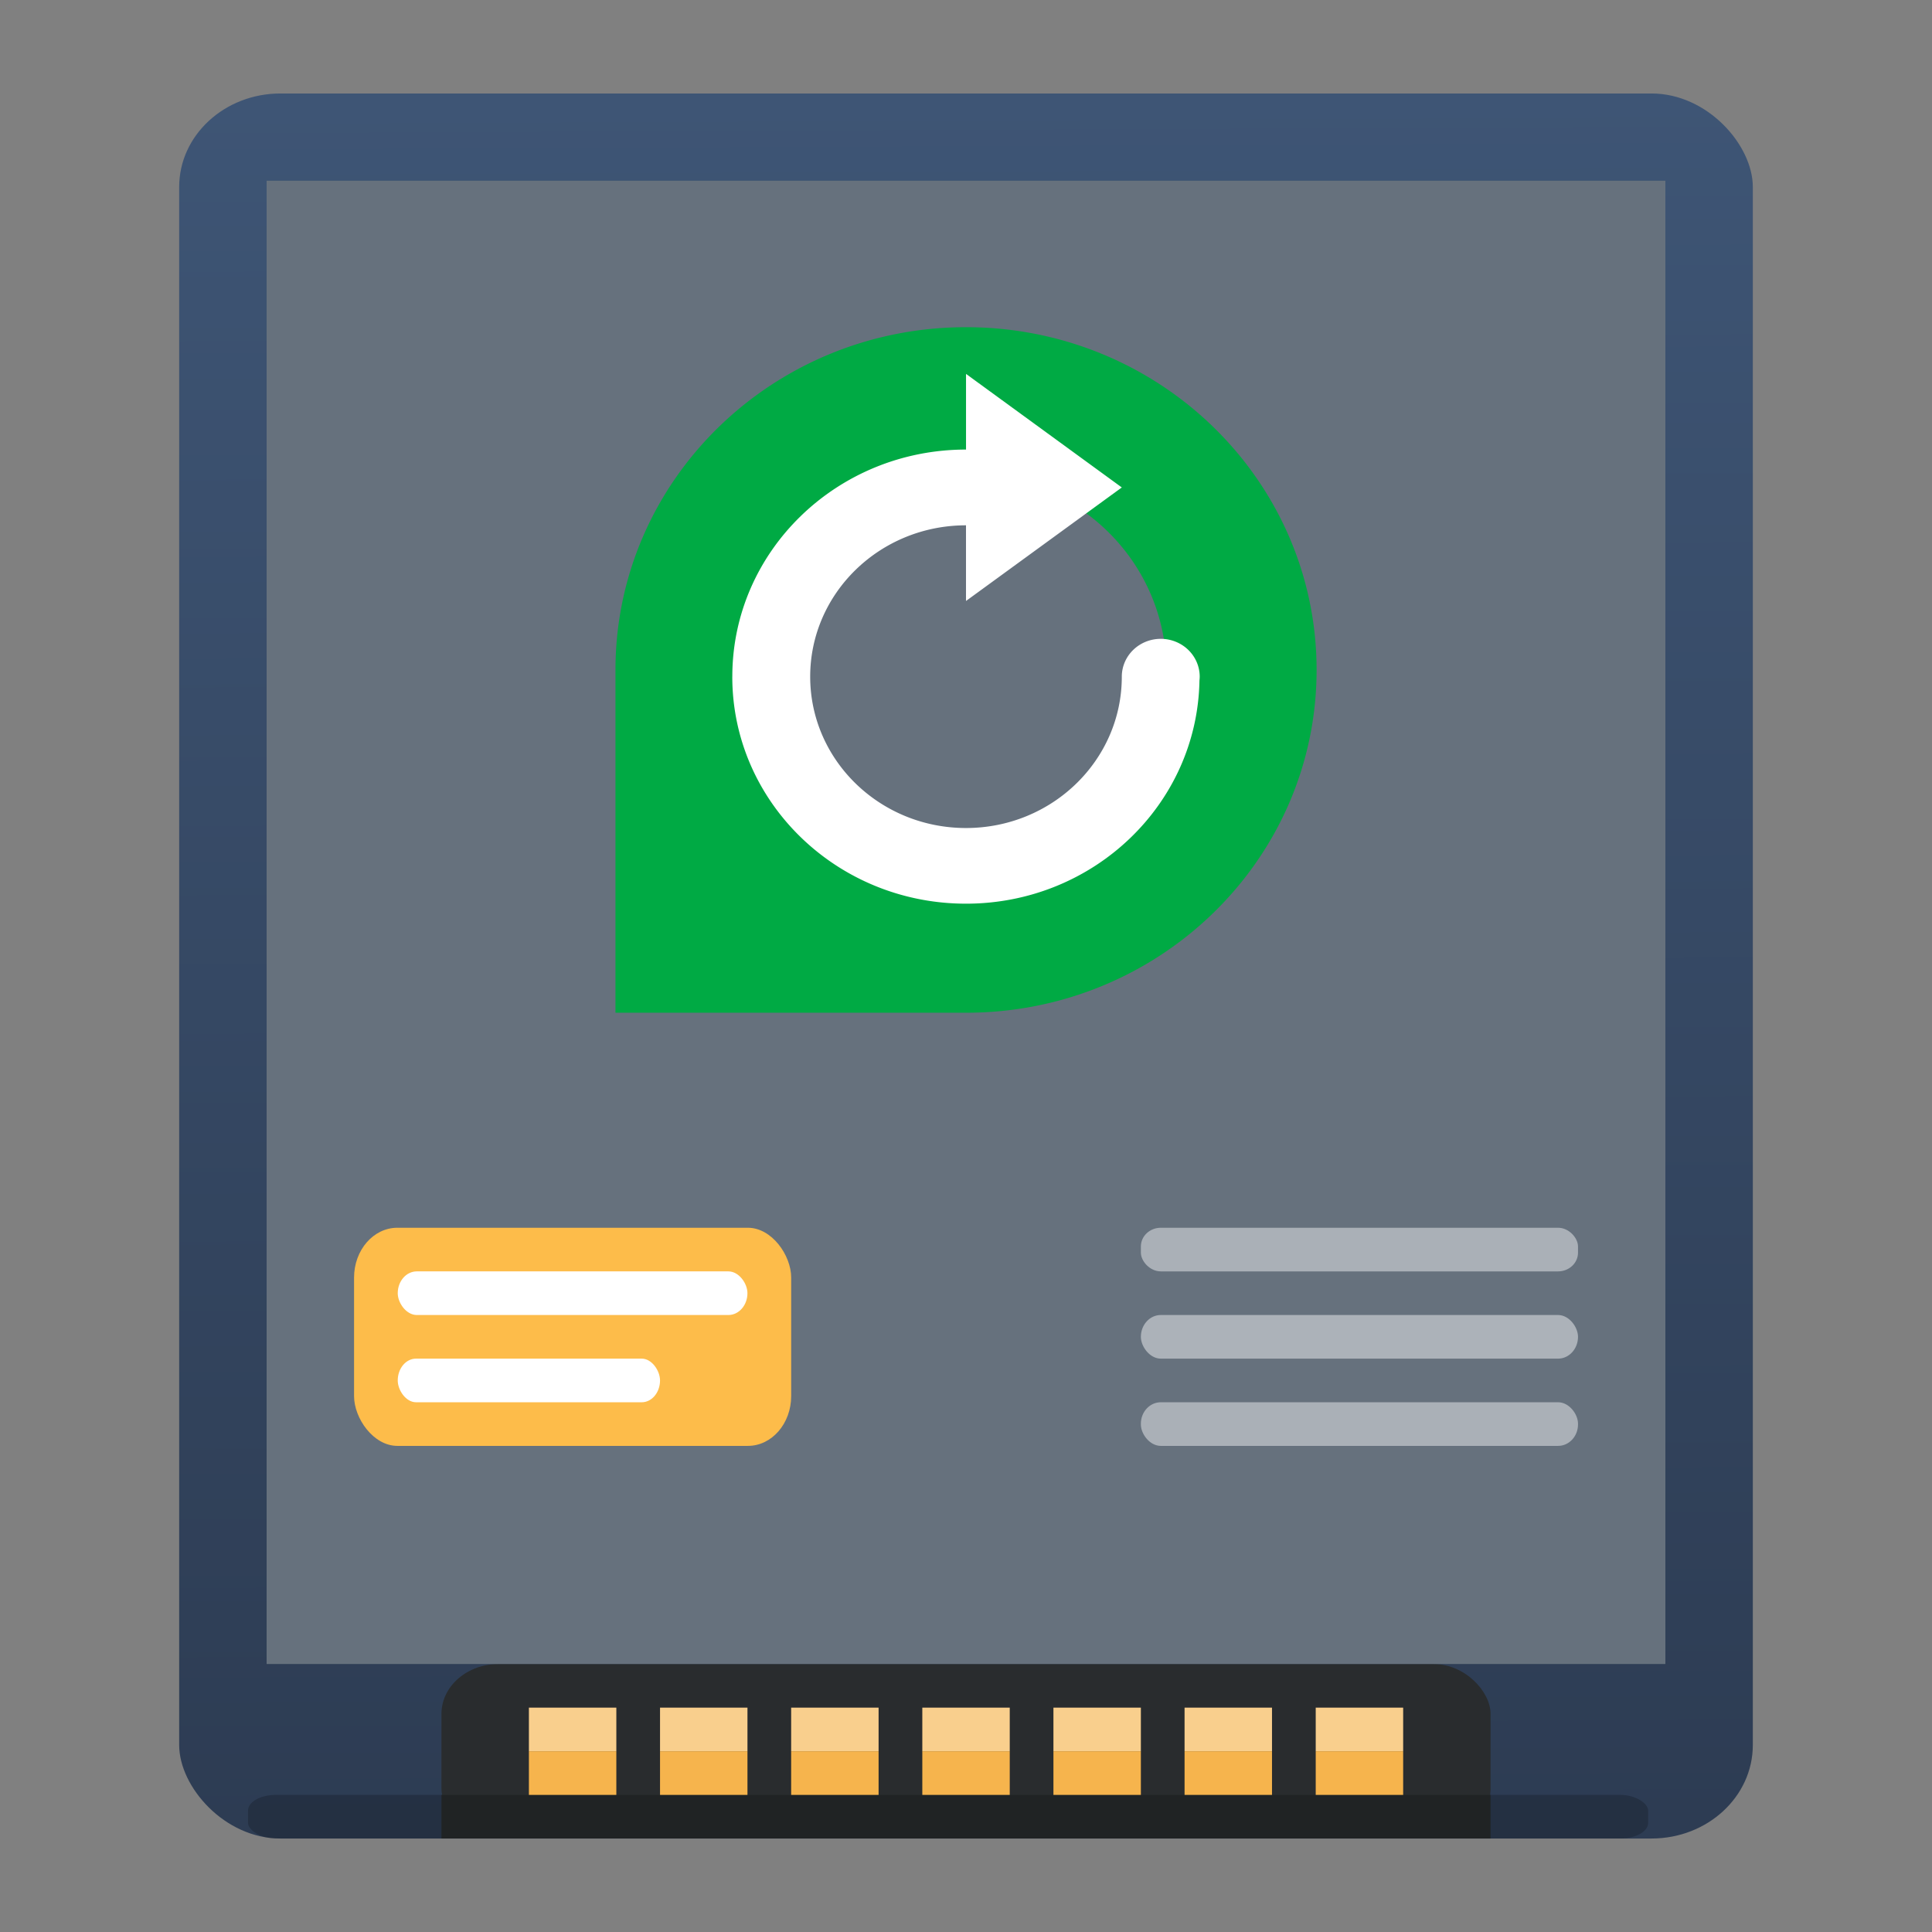 <?xml version="1.0" encoding="UTF-8" standalone="no"?>
<!-- Created with Inkscape (http://www.inkscape.org/) -->

<svg
   width="62"
   version="1.1"
   height="62"
   id="svg55"
   sodipodi:docname="rtt-rstudio.svg"
   inkscape:version="1.4 (unknown)"
   xmlns:inkscape="http://www.inkscape.org/namespaces/inkscape"
   xmlns:sodipodi="http://sodipodi.sourceforge.net/DTD/sodipodi-0.dtd"
   xmlns:xlink="http://www.w3.org/1999/xlink"
   xmlns="http://www.w3.org/2000/svg"
   xmlns:svg="http://www.w3.org/2000/svg"
   xmlns:rdf="http://www.w3.org/1999/02/22-rdf-syntax-ns#"
   xmlns:cc="http://creativecommons.org/ns#"
   xmlns:dc="http://purl.org/dc/elements/1.1/">
  <rect width="100%" height="100%" fill="#808080" stroke="none"/>
  <sodipodi:namedview
     pagecolor="#ffffff"
     bordercolor="#666666"
     borderopacity="1"
     objecttolerance="10"
     gridtolerance="10"
     guidetolerance="10"
     inkscape:pageopacity="0"
     inkscape:pageshadow="2"
     inkscape:window-width="1920"
     inkscape:window-height="998"
     id="namedview57"
     showgrid="false"
     inkscape:zoom="8"
     inkscape:cx="26.1875"
     inkscape:cy="35.9375"
     inkscape:window-x="0"
     inkscape:window-y="0"
     inkscape:window-maximized="1"
     inkscape:current-layer="layer1"
     inkscape:showpageshadow="2"
     inkscape:pagecheckerboard="0"
     inkscape:deskcolor="#d1d1d1">
    <inkscape:grid
       type="xygrid"
       id="grid4569"
       originx="0"
       originy="0"
       spacingy="1"
       spacingx="1"
       units="px"
       visible="false" />
  </sodipodi:namedview>
  <defs
     id="defs5455">
    <linearGradient
       inkscape:collect="always"
       id="linearGradient875">
      <stop
         style="stop-color:#2d3c53;stop-opacity:1;"
         offset="0"
         id="stop871" />
      <stop
         style="stop-color:#3e5575;stop-opacity:1;"
         offset="1"
         id="stop873" />
    </linearGradient>
    <linearGradient
       inkscape:collect="always"
       xlink:href="#linearGradient875"
       id="linearGradient877"
       x1="409.305"
       y1="551.496"
       x2="409.126"
       y2="511.798"
       gradientUnits="userSpaceOnUse"
       gradientTransform="matrix(1.403,0,0,1.4,-154.091,-204.719)" />
  </defs>
  <g
     inkscape:label="Capa 1"
     inkscape:groupmode="layer"
     id="layer1"
     transform="translate(-376.571,-507.798)">
    <g
       id="g1"
       transform="translate(-0.25,-1)">
      <rect
         style="opacity:1;fill:url(#linearGradient877);fill-opacity:1;stroke:none;stroke-width:3.613;stroke-linecap:round;stroke-linejoin:round;stroke-miterlimit:4;stroke-dasharray:none;stroke-dashoffset:0;stroke-opacity:1;paint-order:normal"
         id="rect869"
         width="50.5"
         height="56"
         x="382.571"
         y="511.798"
         ry="3"
         rx="3.25" />
      <rect
         width="44.931"
         x="384.781"
         y="566.398"
         height="1.4"
         style="opacity:0.2;fill:#000000;fill-opacity:1;stroke-width:3.471;stroke-opacity:0.55"
         id="rect4492"
         ry="0.5"
         rx="0.891" />
      <rect
         width="33.667"
         x="390.988"
         y="562.198"
         height="5.6"
         style="fill:#292c2e;stroke-width:0.125"
         id="rect4671"
         ry="1.6"
         rx="1.833" />
      <path
         inkscape:connector-curvature="0"
         style="fill:#66717d;fill-opacity:1;fill-rule:evenodd;stroke-width:1.075"
         id="path4648"
         d="m 385.377,514.598 v 47.6 h 22.444 22.444 v -47.6 h -22.444 z" />
      <rect
         width="14.028"
         x="388.183"
         y="548.198"
         height="7"
         style="fill:#fdbc4a;stroke-width:0.128"
         id="rect4985"
         ry="1.6"
         rx="1.389" />
      <rect
         width="11.222"
         x="389.585"
         y="549.598"
         height="1.4"
         style="fill:#ffffff;stroke-width:0.125"
         id="rect5119"
         ry="0.7"
         rx="0.611" />
      <rect
         width="8.417"
         x="389.585"
         y="552.398"
         height="1.4"
         style="fill:#ffffff;stroke-width:0.121"
         id="rect5121"
         ry="0.7"
         rx="0.587" />
      <rect
         width="33.667"
         x="390.988"
         y="566.398"
         height="1.4"
         style="fill:#202324;stroke-width:1.253"
         id="rect4194" />
      <rect
         id="rect4544"
         style="fill:#f9cf8d;stroke-width:1.401"
         height="1.4"
         rx="0"
         y="563.598"
         x="393.794"
         width="2.806" />
      <rect
         id="rect4546"
         style="fill:#f6b44d;stroke-width:1.401"
         height="1.4"
         rx="0"
         y="564.998"
         x="393.794"
         width="2.806" />
      <rect
         width="14.028"
         x="413.433"
         y="548.198"
         height="1.4"
         style="opacity:0.442;fill:#ffffff;fill-opacity:1;stroke-width:0.123"
         id="rect4979"
         ry="0.6"
         rx="0.639" />
      <rect
         id="rect4604"
         style="opacity:0.459;fill:#ffffff;fill-opacity:1;stroke-width:0.123"
         height="1.4"
         y="550.998"
         x="413.433"
         width="14.028"
         ry="0.7"
         rx="0.639" />
      <rect
         width="14.028"
         x="413.433"
         y="553.798"
         height="1.4"
         style="opacity:0.448;fill:#ffffff;fill-opacity:1;stroke-width:0.123"
         id="rect4606"
         ry="0.688"
         rx="0.639" />
      <rect
         width="2.806"
         x="398.002"
         y="563.598"
         rx="0"
         height="1.4"
         style="fill:#f9cf8d;stroke-width:1.401"
         id="rect4618" />
      <rect
         width="2.806"
         x="398.002"
         y="564.998"
         rx="0"
         height="1.4"
         style="fill:#f6b44d;stroke-width:1.401"
         id="rect4620" />
      <rect
         width="2.806"
         x="402.21"
         y="563.598"
         rx="0"
         height="1.4"
         style="fill:#f9cf8d;stroke-width:1.401"
         id="rect4624" />
      <rect
         width="2.806"
         x="402.21"
         y="564.998"
         rx="0"
         height="1.4"
         style="fill:#f6b44d;stroke-width:1.401"
         id="rect4626" />
      <rect
         id="rect4630"
         style="fill:#f9cf8d;stroke-width:1.401"
         height="1.4"
         rx="0"
         y="563.598"
         x="406.419"
         width="2.806" />
      <rect
         id="rect4632"
         style="fill:#f6b44d;stroke-width:1.401"
         height="1.4"
         rx="0"
         y="564.998"
         x="406.419"
         width="2.806" />
      <rect
         width="2.806"
         x="410.627"
         y="563.598"
         rx="0"
         height="1.4"
         style="fill:#f9cf8d;stroke-width:1.401"
         id="rect4636" />
      <rect
         width="2.806"
         x="410.627"
         y="564.998"
         rx="0"
         height="1.4"
         style="fill:#f6b44d;stroke-width:1.401"
         id="rect4638" />
      <rect
         id="rect4642"
         style="fill:#f9cf8d;stroke-width:1.401"
         height="1.4"
         rx="0"
         y="563.598"
         x="414.835"
         width="2.806" />
      <rect
         id="rect4644"
         style="fill:#f6b44d;stroke-width:1.401"
         height="1.4"
         rx="0"
         y="564.998"
         x="414.835"
         width="2.806" />
      <rect
         id="rect4648"
         style="fill:#f9cf8d;stroke-width:1.401"
         height="1.4"
         rx="0"
         y="563.598"
         x="419.044"
         width="2.806" />
      <rect
         id="rect4650"
         style="fill:#f6b44d;stroke-width:1.401"
         height="1.4"
         rx="0"
         y="564.998"
         x="419.044"
         width="2.806" />
    </g>
    <path
       style="fill:#00aa44;fill-opacity:1;stroke-width:0.795"
       d="m 407.572,518.298 c -6.213,0 -11.25,4.925 -11.25,11 v 11 h 11.25 c 6.213,0 11.25,-4.925 11.25,-11 0,-6.075 -5.037,-11 -11.25,-11 z m 0,4.714 a 6.429,6.286 0 0 1 6.429,6.286 6.429,6.286 0 0 1 -6.429,6.286 6.429,6.286 0 0 1 -6.429,-6.286 6.429,6.286 0 0 1 6.429,-6.286 z"
       id="path2" />
    <path
       style="fill:#ffffff;stroke-width:0.924"
       d="m 400.071,529.513 c 0,4.024 3.358,7.285 7.5,7.285 4.1,0 7.425,-3.197 7.492,-7.164 a 1.25,1.214 0 0 0 0.008,-0.121 1.25,1.214 0 0 0 -1.25,-1.214 1.25,1.214 0 0 0 -1.25,1.214 c 0,2.682 -2.238,4.857 -5,4.857 -2.761,0 -5,-2.174 -5,-4.857 0,-2.682 2.238,-4.857 5,-4.857 v 2.428 l 5,-3.643 -4.999,-3.644 v 2.428 c -4.142,0 -7.5,3.262 -7.5,7.285 z"
       id="path5" />
  </g>
</svg>
